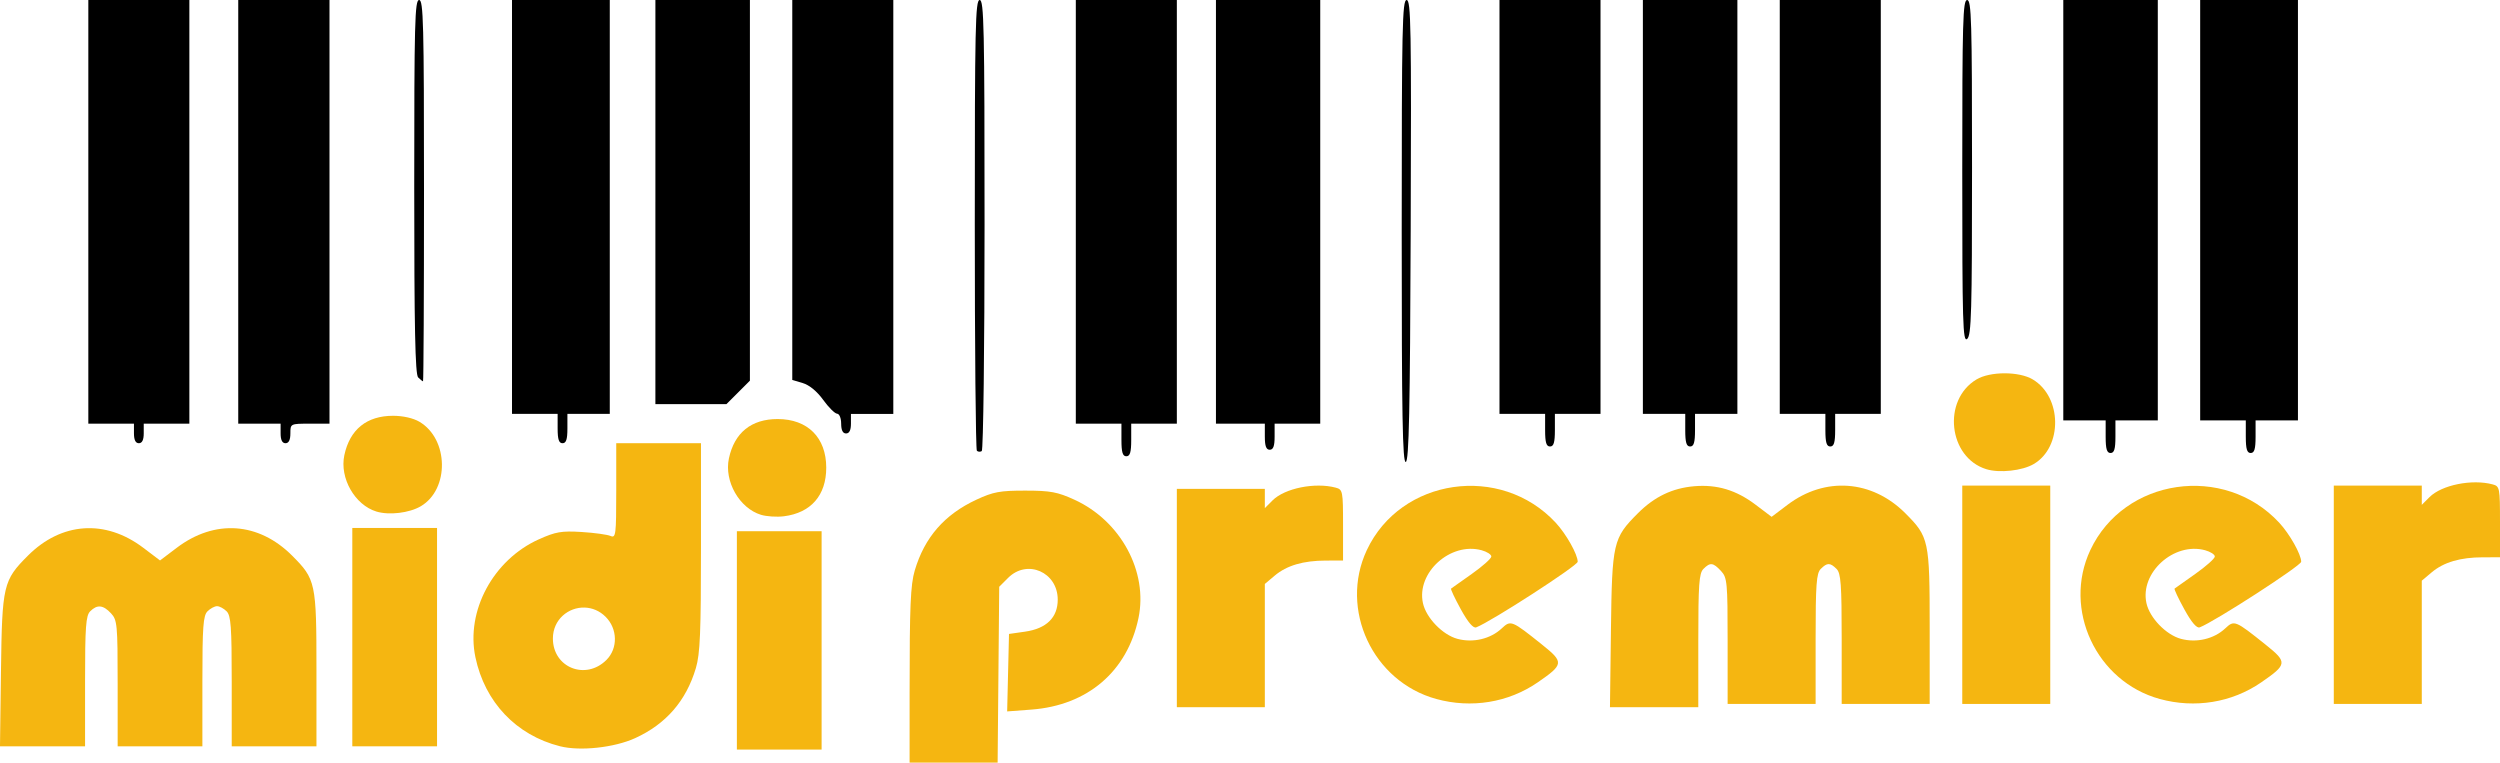 <?xml version="1.0" encoding="UTF-8" standalone="no"?>
<!-- Created with Inkscape (http://www.inkscape.org/) -->

<svg
   xmlns:dc="http://purl.org/dc/elements/1.1/"
   xmlns:cc="http://creativecommons.org/ns#"
   xmlns:rdf="http://www.w3.org/1999/02/22-rdf-syntax-ns#"
   xmlns:svg="http://www.w3.org/2000/svg"
   xmlns="http://www.w3.org/2000/svg"
   xmlns:sodipodi="http://sodipodi.sourceforge.net/DTD/sodipodi-0.dtd"
   xmlns:inkscape="http://www.inkscape.org/namespaces/inkscape"
   width="767.103"
   height="234"
   id="svg2"
   version="1.1"
   inkscape:version="0.48.2 r9819"
   sodipodi:docname="logo.svg">
  <defs
     id="defs4" />
  <sodipodi:namedview
     id="base"
     pagecolor="#ffffff"
     bordercolor="#666666"
     borderopacity="1.0"
     inkscape:pageopacity="0.0"
     inkscape:pageshadow="2"
     inkscape:zoom="1.159375"
     inkscape:cx="568.74876"
     inkscape:cy="128.24315"
     inkscape:document-units="px"
     inkscape:current-layer="layer1"
     showgrid="false"
     inkscape:showpageshadow="false"
     fit-margin-top="0"
     fit-margin-left="0"
     fit-margin-right="0"
     fit-margin-bottom="0"
     inkscape:window-width="1920"
     inkscape:window-height="1017"
     inkscape:window-x="-8"
     inkscape:window-y="-8"
     inkscape:window-maximized="1" />
  <g
     inkscape:label="Layer 1"
     inkscape:groupmode="layer"
     id="layer1"
     transform="translate(2.963,-185.233)">
    <g
       id="g3117"
       style="fill:#f5b611;fill-opacity:1"
       transform="translate(0,10)"
       inkscape:export-filename="C:\wamp\www\midiweb\subdomeny\midi2\img\midipremier.png"
       inkscape:export-xdpi="27.66"
       inkscape:export-ydpi="27.66">
      <path
         id="path3073"
         d="m 186.125,311.219 0,14.625 c 0,13.537 -0.128,14.554 -1.75,13.844 -0.963,-0.422 -4.946,-0.975 -8.875,-1.219 -6.171,-0.384 -7.964,-0.066 -13.125,2.25 -13.977,6.272 -22.443,21.977 -19.469,36.156 2.895,13.804 12.514,23.948 25.969,27.344 6.201,1.565 16.677,0.418 23.062,-2.5 9.465,-4.325 15.634,-11.427 18.625,-21.5 1.301,-4.38 1.562,-11.032 1.562,-37.156 l 0,-31.844 -13,0 -13,0 z m -9.688,50.438 c 2.254,0.072 4.551,0.957 6.438,2.844 3.686,3.686 3.8,9.671 0.25,13.219 -6.382,6.378 -16.438,2.362 -16.438,-6.562 0,-5.857 4.791,-9.659 9.75,-9.5 z"
         style="fill:#f5b611;fill-opacity:1"
         inkscape:connector-curvature="0" />
      <path
         id="path3069"
         d="m 223.14,371.733 0,-33.5 13,0 13,0 0,33.5 0,33.5 -13,0 -13,0 0,-33.5 z"
         style="fill:#f5b611;fill-opacity:1"
         inkscape:connector-curvature="0" />
      <path
         id="path3067"
         d="m -2.661,380.983 c 0.34,-26.223 0.68,-27.67 8.281,-35.271 10.291,-10.291 23.746,-11.206 35.373,-2.406 l 5.147,3.896 5.147,-3.896 c 11.627,-8.8 25.083,-7.885 35.373,2.406 7.249,7.249 7.479,8.324 7.479,34.922 l 0,23.599 -13,0 -13,0 0,-19.929 c 0,-16.784 -0.248,-20.177 -1.571,-21.5 -0.864,-0.864 -2.182,-1.571 -2.929,-1.571 -0.746,0 -2.064,0.707 -2.929,1.571 -1.323,1.323 -1.571,4.716 -1.571,21.5 l 0,19.929 -13,0 -13,0 0,-19.311 c 0,-18.052 -0.133,-19.454 -2.039,-21.5 -2.412,-2.589 -4.241,-2.766 -6.39,-0.617 -1.323,1.323 -1.571,4.716 -1.571,21.5 l 0,19.929 -13.051,0 -13.051,0 0.301,-23.25 z"
         style="fill:#f5b611;fill-opacity:1"
         inkscape:connector-curvature="0" />
      <path
         id="path3065"
         d="m 105.14,370.733 0,-33.5 13,0 13,0 0,33.5 0,33.5 -13,0 -13,0 0,-33.5 z"
         style="fill:#f5b611;fill-opacity:1"
         inkscape:connector-curvature="0" />
      <path
         id="path3051"
         d="m 230.536,333.195 c -6.631,-2.017 -11.338,-10.29 -9.841,-17.296 1.687,-7.896 6.869,-12.086 14.946,-12.086 9.232,0 14.92,5.688 14.92,14.92 0,8.491 -4.694,13.872 -13.011,14.916 -2.15,0.27 -5.306,0.066 -7.013,-0.454 z"
         style="fill:#f5b611;fill-opacity:1"
         inkscape:connector-curvature="0" />
      <path
         id="path3049"
         d="m 112.536,332.195 c -6.631,-2.017 -11.338,-10.29 -9.841,-17.296 1.687,-7.896 6.869,-12.086 14.946,-12.086 3.069,0 6.203,0.713 8.114,1.846 8.982,5.323 9.225,20.694 0.409,25.902 -3.523,2.081 -9.718,2.824 -13.628,1.635 z"
         style="fill:#f5b611;fill-opacity:1"
         inkscape:connector-curvature="0" />
    </g>
    <g
       id="g3107"
       style="fill:#f5b611;fill-opacity:1"
       inkscape:export-filename="C:\wamp\www\midiweb\subdomeny\midi2\img\midipremier.png"
       inkscape:export-xdpi="27.66"
       inkscape:export-ydpi="27.66"
       transform="translate(0,10)">
      <path
         id="path3075"
         d="m 276.14,387.414 c 0,-26.124 0.284,-32.773 1.584,-37.153 3.015,-10.151 9.117,-17.154 18.916,-21.708 5.172,-2.404 7.242,-2.787 15,-2.779 7.725,0.008 9.866,0.406 15.117,2.811 14.175,6.493 22.593,22.078 19.609,36.303 -3.434,16.37 -15.592,26.771 -32.816,28.074 l -7.477,0.565 0.283,-11.886 0.283,-11.886 4.918,-0.702 c 6.573,-0.938 10.036,-4.327 10.036,-9.82 0,-8.443 -9.36,-12.547 -15.232,-6.679 l -2.723,2.721 -0.29,31.979 -0.29,31.979 -13.46,0 -13.46,0 0,-31.819 z"
         style="fill:#f5b611;fill-opacity:1"
         inkscape:connector-curvature="0" />
      <path
         id="path3063"
         d="m 358.14,358.733 0,-33.5 13.5,0 13.5,0 0,2.955 0,2.955 2.372,-2.372 c 3.727,-3.727 13.041,-5.605 19.378,-3.907 2.159,0.578 2.25,1.045 2.25,11.486 l 0,10.883 -5.25,0.006 c -6.931,0.007 -12.009,1.5 -15.719,4.622 l -3.031,2.55 0,18.911 0,18.911 -13.5,0 -13.5,0 0,-33.5 z"
         style="fill:#f5b611;fill-opacity:1"
         inkscape:connector-curvature="0" />
      <path
         id="path3061"
         d="m 491.34,368.483 c 0.339,-26.783 0.654,-28.145 8.28,-35.771 5.081,-5.081 10.574,-7.713 17.288,-8.283 6.998,-0.594 12.883,1.183 18.836,5.686 l 4.897,3.705 4.901,-3.706 c 11.494,-8.691 25.864,-7.657 36.12,2.598 7.249,7.249 7.479,8.324 7.479,34.922 l 0,23.599 -13.5,0 -13.5,0 0,-19.929 c 0,-16.784 -0.248,-20.177 -1.571,-21.5 -1.974,-1.974 -2.884,-1.974 -4.857,0 -1.323,1.323 -1.571,4.716 -1.571,21.5 l 0,19.929 -13.5,0 -13.5,0 0,-19.311 c 0,-18.052 -0.133,-19.454 -2.039,-21.5 -2.425,-2.603 -3.303,-2.704 -5.39,-0.617 -1.326,1.326 -1.571,4.762 -1.571,22 l 0,20.429 -13.551,0 -13.551,0 0.301,-23.75 z"
         style="fill:#f5b611;fill-opacity:1"
         inkscape:connector-curvature="0" />
      <path
         id="path3059"
         d="m 437.746,389.71 c -19.495,-5.353 -29.833,-27.5 -21.318,-45.669 10.388,-22.166 41.056,-26.625 57.961,-8.428 3.207,3.452 6.751,9.744 6.751,11.986 0,1.198 -26.575,18.382 -31.131,20.13 -0.924,0.354 -2.513,-1.508 -4.733,-5.545 -1.838,-3.343 -3.183,-6.199 -2.989,-6.346 0.194,-0.147 3.053,-2.171 6.353,-4.499 3.3,-2.327 6,-4.734 6,-5.347 0,-0.614 -1.35,-1.481 -3,-1.927 -9.553,-2.584 -20.038,6.888 -17.983,16.245 0.993,4.519 6.023,9.721 10.59,10.951 4.794,1.291 10.136,0.031 13.577,-3.201 2.783,-2.614 3.025,-2.517 12.445,5.021 6.699,5.361 6.62,6.014 -1.403,11.54 -8.997,6.196 -20.333,8.05 -31.12,5.088 z"
         style="fill:#f5b611;fill-opacity:1"
         inkscape:connector-curvature="0" />
      <path
         id="path3057"
         d="m 599.14,357.733 0,-33.5 13.5,0 13.5,0 0,33.5 0,33.5 -13.5,0 -13.5,0 0,-33.5 z"
         style="fill:#f5b611;fill-opacity:1"
         inkscape:connector-curvature="0" />
      <path
         id="path3055"
         d="m 659.746,389.71 c -19.495,-5.353 -29.833,-27.5 -21.318,-45.669 10.388,-22.166 41.056,-26.625 57.961,-8.428 3.207,3.452 6.751,9.744 6.751,11.986 0,1.198 -26.575,18.382 -31.131,20.13 -0.924,0.354 -2.513,-1.508 -4.733,-5.545 -1.838,-3.343 -3.183,-6.199 -2.989,-6.346 0.194,-0.147 3.053,-2.171 6.353,-4.499 3.3,-2.327 6,-4.734 6,-5.347 0,-0.614 -1.35,-1.481 -3,-1.927 -9.553,-2.584 -20.038,6.888 -17.983,16.245 0.993,4.519 6.023,9.721 10.59,10.951 4.794,1.291 10.136,0.031 13.577,-3.201 2.783,-2.614 3.025,-2.517 12.445,5.021 6.699,5.361 6.62,6.014 -1.403,11.54 -8.997,6.196 -20.333,8.05 -31.12,5.088 z"
         style="fill:#f5b611;fill-opacity:1"
         inkscape:connector-curvature="0" />
      <path
         id="path3053"
         d="m 713.14,357.733 0,-33.5 13.5,0 13.5,0 0,2.955 0,2.955 2.372,-2.372 c 3.727,-3.727 13.041,-5.605 19.378,-3.907 2.159,0.578 2.25,1.045 2.25,11.486 l 0,10.883 -5.25,0.006 c -6.931,0.007 -12.009,1.5 -15.719,4.622 l -3.031,2.55 0,18.911 0,18.911 -13.5,0 -13.5,0 0,-33.5 z"
         style="fill:#f5b611;fill-opacity:1"
         inkscape:connector-curvature="0" />
      <path
         id="path3023"
         d="m 606.536,319.203 c -11.679,-3.581 -13.608,-21.238 -3.01,-27.555 4.186,-2.495 13.043,-2.495 17.229,0 9.026,5.38 9.222,20.706 0.332,25.958 -3.506,2.071 -10.502,2.839 -14.551,1.598 z"
         style="fill:#f5b611;fill-opacity:1"
         inkscape:connector-curvature="0" />
    </g>
    <g
       id="g3097"
       transform="translate(0,40)"
       inkscape:export-filename="C:\wamp\www\midiweb\subdomeny\midi2\img\midipremier.png"
       inkscape:export-xdpi="27.66"
       inkscape:export-ydpi="27.66">
      <path
         inkscape:connector-curvature="0"
         id="path3043"
         d="m 296.78,283.539 c -0.352,-0.352 -0.639,-31.614 -0.639,-69.473 0,-60.519 0.181,-68.833 1.5,-68.833 1.319,0 1.5,8.327 1.5,68.941 0,37.918 -0.387,69.18 -0.861,69.473 -0.473,0.292 -1.148,0.244 -1.5,-0.108 z"
         style="fill:#000000" />
      <g
         id="g3089">
        <path
           style="fill:#000000"
           d="m 38.14,278.233 0,-3 -7,0 -7,0 0,-65 0,-65 15.5,0 15.5,0 0,65 0,65 -7,0 -7,0 0,3 c 0,2 -0.5,3 -1.5,3 -1,0 -1.5,-1 -1.5,-3 z"
           id="path3029"
           inkscape:connector-curvature="0" />
        <path
           style="fill:#000000"
           d="m 83.14,278.233 0,-3 -6.5,0 -6.5,0 0,-65 0,-65 14,0 14,0 0,65 0,65 -6,0 c -6,0 -6,0 -6,3 0,2 -0.5,3 -1.5,3 -1,0 -1.5,-1 -1.5,-3 z"
           id="path3027"
           inkscape:connector-curvature="0" />
        <path
           style="fill:#000000"
           d="m 168.14,276.733 0,-4.5 -7,0 -7,0 0,-63.5 0,-63.5 15,0 15,0 0,63.5 0,63.5 -6.5,0 -6.5,0 0,4.5 c 0,3.333 -0.389,4.5 -1.5,4.5 -1.111,0 -1.5,-1.167 -1.5,-4.5 z"
           id="path3025"
           inkscape:connector-curvature="0" />
        <path
           style="fill:#000000"
           d="m 255.14,275.233 c 0,-1.701 -0.541,-3.026 -1.25,-3.061 -0.688,-0.034 -2.61,-1.946 -4.273,-4.25 -1.869,-2.591 -4.254,-4.554 -6.25,-5.146 l -3.227,-0.957 0,-58.293 0,-58.293 15.5,0 15.5,0 0,63.5 0,63.5 -6.5,0 -6.5,0 0,3 c 0,2 -0.5,3 -1.5,3 -1,0 -1.5,-1 -1.5,-3 z"
           id="path3021"
           inkscape:connector-curvature="0" />
        <path
           style="fill:#000000"
           d="m 198.14,207.233 0,-62 14.5,0 14.5,0 0,58.4 0,58.4 -3.6,3.6 -3.6,3.6 -10.9,0 -10.9,0 0,-62 z"
           id="path3019"
           inkscape:connector-curvature="0" />
        <path
           style="fill:#000000"
           d="m 125.34,261.033 c -0.905,-0.905 -1.2,-15.267 -1.2,-58.5 0,-50.267 0.184,-57.3 1.5,-57.3 1.316,0 1.5,7.167 1.5,58.5 0,32.175 -0.135,58.5 -0.3,58.5 -0.165,0 -0.84,-0.54 -1.5,-1.2 z"
           id="path3017"
           inkscape:connector-curvature="0" />
      </g>
    </g>
    <g
       id="g3078"
       transform="translate(0,40)"
       inkscape:export-filename="C:\wamp\www\midiweb\subdomeny\midi2\img\midipremier.png"
       inkscape:export-xdpi="27.66"
       inkscape:export-ydpi="27.66">
      <path
         inkscape:connector-curvature="0"
         id="path3047"
         d="m 427.14,216.316 c 0,-62.659 0.179,-71.083 1.507,-71.083 1.33,0 1.477,8.265 1.25,70.667 -0.201,55.461 -0.526,70.756 -1.507,71.083 -0.992,0.331 -1.25,-14.245 -1.25,-70.667 z"
         style="fill:#000000" />
      <path
         inkscape:connector-curvature="0"
         id="path3045"
         d="m 341.14,280.233 0,-5 -7,0 -7,0 0,-65 0,-65 15.5,0 15.5,0 0,65 0,65 -7,0 -7,0 0,5 c 0,3.778 -0.367,5 -1.5,5 -1.133,0 -1.5,-1.222 -1.5,-5 z"
         style="fill:#000000" />
      <path
         inkscape:connector-curvature="0"
         id="path3041"
         d="m 643.14,279.233 0,-5 -6.5,0 -6.5,0 0,-64.5 0,-64.5 14.5,0 14.5,0 0,64.5 0,64.5 -6.5,0 -6.5,0 0,5 c 0,3.778 -0.367,5 -1.5,5 -1.133,0 -1.5,-1.222 -1.5,-5 z"
         style="fill:#000000" />
      <path
         inkscape:connector-curvature="0"
         id="path3039"
         d="m 686.14,279.233 0,-5 -7,0 -7,0 0,-64.5 0,-64.5 15,0 15,0 0,64.5 0,64.5 -6.5,0 -6.5,0 0,5 c 0,3.778 -0.367,5 -1.5,5 -1.133,0 -1.5,-1.222 -1.5,-5 z"
         style="fill:#000000" />
      <path
         inkscape:connector-curvature="0"
         id="path3037"
         d="m 385.14,279.233 0,-4 -7.5,0 -7.5,0 0,-65 0,-65 16,0 16,0 0,65 0,65 -7,0 -7,0 0,4 c 0,2.889 -0.417,4 -1.5,4 -1.083,0 -1.5,-1.111 -1.5,-4 z"
         style="fill:#000000" />
      <path
         inkscape:connector-curvature="0"
         id="path3035"
         d="m 471.14,277.233 0,-5 -7,0 -7,0 0,-63.5 0,-63.5 15.5,0 15.5,0 0,63.5 0,63.5 -7,0 -7,0 0,5 c 0,3.778 -0.367,5 -1.5,5 -1.133,0 -1.5,-1.222 -1.5,-5 z"
         style="fill:#000000" />
      <path
         inkscape:connector-curvature="0"
         id="path3033"
         d="m 514.14,277.233 0,-5 -6.5,0 -6.5,0 0,-63.5 0,-63.5 14.5,0 14.5,0 0,63.5 0,63.5 -6.5,0 -6.5,0 0,5 c 0,3.778 -0.367,5 -1.5,5 -1.133,0 -1.5,-1.222 -1.5,-5 z"
         style="fill:#000000" />
      <path
         inkscape:connector-curvature="0"
         id="path3031"
         d="m 557.14,277.233 0,-5 -7,0 -7,0 0,-63.5 0,-63.5 15.5,0 15.5,0 0,63.5 0,63.5 -7,0 -7,0 0,5 c 0,3.778 -0.367,5 -1.5,5 -1.133,0 -1.5,-1.222 -1.5,-5 z"
         style="fill:#000000" />
      <path
         inkscape:connector-curvature="0"
         id="path3011"
         d="m 599.14,197.855 c 0,-46.109 0.186,-52.622 1.5,-52.622 1.314,0 1.5,6.375 1.5,51.378 0,44.449 -0.202,51.545 -1.5,52.622 -1.33,1.104 -1.5,-4.715 -1.5,-51.378 z"
         style="fill:#000000" />
    </g>
  </g>
</svg>
